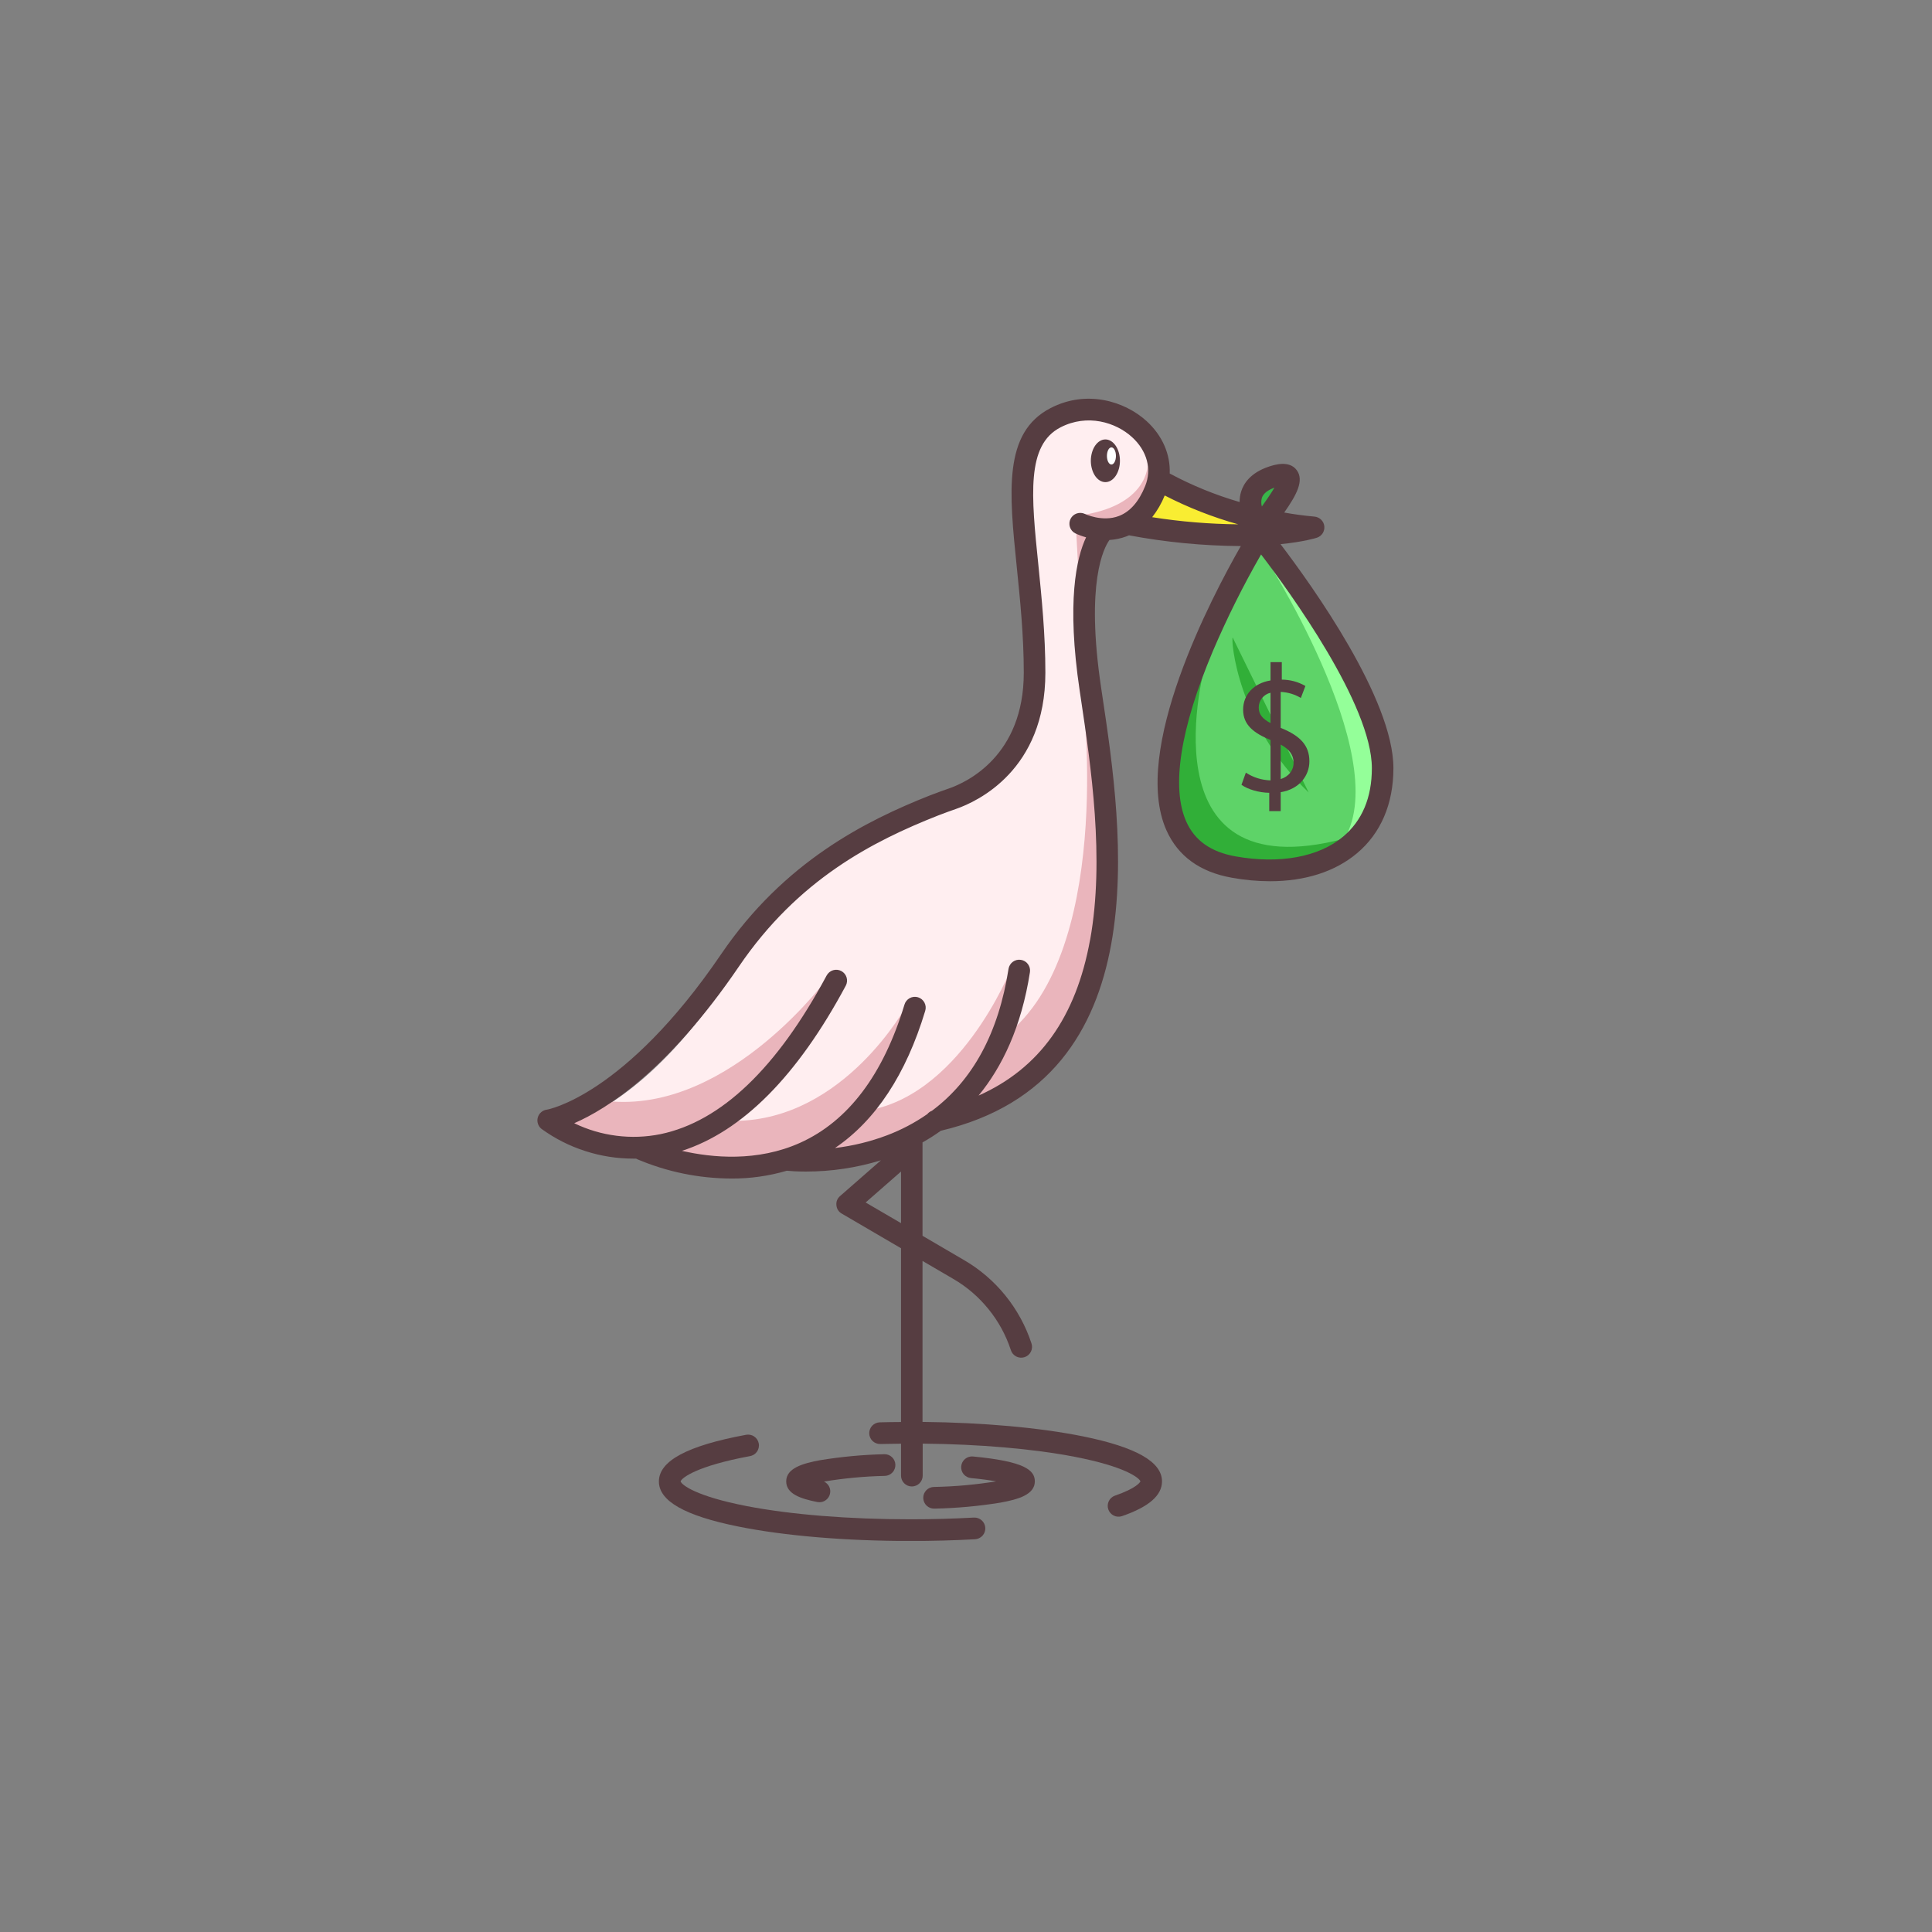 <svg xmlns="http://www.w3.org/2000/svg" xmlns:xlink="http://www.w3.org/1999/xlink" width="500" zoomAndPan="magnify" viewBox="0 0 375 375" height="500" preserveAspectRatio="xMidYMid meet" version="1.0"><rect x="0" y="0" width="375" height="375" fill="#808080" stroke="none"/><defs><clipPath id="id1"><path d="M 104.125 77 L 270.625 77 L 270.625 295 L 104.125 295 Z M 104.125 77 " clip-rule="nonzero"/></clipPath><clipPath id="id2"><path d="M 127 278 L 192 278 L 192 299.086 L 127 299.086 Z M 127 278 " clip-rule="nonzero"/></clipPath></defs><path fill="rgb(97.649%, 92.94%, 19.609%)" d="M 242.262 101.828 C 236.539 100.379 231.062 98.285 225.836 95.539 C 225.809 95.613 225.785 95.688 225.754 95.766 C 225.055 97.602 224.059 99.258 222.766 100.742 C 229.289 101.82 235.859 102.316 242.469 102.23 C 242.398 102.078 242.328 101.953 242.262 101.828 Z M 242.262 101.828 " fill-opacity="1" fill-rule="nonzero"/><path fill="rgb(100%, 93.329%, 94.119%)" d="M 220.031 84.508 C 216.758 81.527 211.039 79.758 205.637 82.539 C 199.203 85.852 198.711 93.684 200.812 107.617 C 201.77 113.984 201.684 120.691 201.93 128.508 C 201.93 128.93 201.93 130.371 201.93 130.77 C 202.172 144.395 195.141 152.938 182 157.418 C 170.387 161.375 153.973 169.875 143.09 187.277 C 129.539 208.93 116.852 215.883 110.59 218.098 C 113.312 219.504 116.191 220.418 119.227 220.848 C 122.262 221.273 125.281 221.184 128.289 220.582 C 140.199 218.102 151.156 207.695 160.863 189.551 C 160.965 189.359 161.102 189.195 161.27 189.055 C 161.441 188.918 161.629 188.816 161.84 188.754 C 162.047 188.691 162.262 188.672 162.48 188.691 C 162.695 188.715 162.902 188.777 163.094 188.879 C 163.285 188.984 163.453 189.121 163.59 189.289 C 163.73 189.461 163.828 189.648 163.895 189.859 C 163.957 190.066 163.977 190.281 163.953 190.5 C 163.934 190.715 163.871 190.922 163.766 191.113 C 154.012 209.316 142.867 220.168 130.621 223.414 C 136.477 224.977 146.238 226.391 155.477 222.227 C 164.926 217.965 171.82 208.859 175.965 195.148 C 176.027 194.938 176.129 194.75 176.266 194.578 C 176.406 194.41 176.57 194.273 176.766 194.168 C 176.957 194.066 177.164 194.004 177.383 193.98 C 177.602 193.957 177.816 193.98 178.023 194.043 C 178.234 194.105 178.426 194.207 178.594 194.348 C 178.766 194.484 178.902 194.652 179.004 194.844 C 179.109 195.039 179.172 195.242 179.191 195.461 C 179.215 195.68 179.195 195.895 179.129 196.105 C 175.191 209.125 168.828 218.312 160.203 223.473 C 164.355 223.152 168.387 222.266 172.289 220.816 C 175.141 219.734 177.816 218.324 180.316 216.578 C 180.52 216.312 180.777 216.125 181.094 216.016 C 189.188 210.012 194.258 200.664 196.207 188.102 C 196.238 187.883 196.312 187.684 196.426 187.496 C 196.539 187.309 196.684 187.152 196.859 187.023 C 197.035 186.895 197.23 186.801 197.441 186.75 C 197.656 186.699 197.867 186.688 198.086 186.723 C 198.301 186.758 198.504 186.828 198.688 186.941 C 198.875 187.055 199.035 187.199 199.164 187.379 C 199.293 187.555 199.383 187.746 199.434 187.961 C 199.488 188.172 199.496 188.387 199.461 188.602 C 197.652 200.18 193.406 208.223 188.324 213.816 C 201.383 208.719 209.168 198.434 212.031 182.504 C 214.895 166.574 212.199 148.676 210.223 135.551 L 209.996 134.031 C 207.281 115.934 209.543 107.609 211.426 104 C 210.539 103.789 209.684 103.484 208.863 103.094 C 208.668 102.996 208.5 102.863 208.359 102.695 C 208.215 102.531 208.109 102.344 208.043 102.137 C 207.973 101.93 207.949 101.719 207.965 101.5 C 207.98 101.281 208.035 101.074 208.137 100.879 C 208.234 100.684 208.367 100.516 208.531 100.375 C 208.695 100.23 208.883 100.125 209.09 100.055 C 209.297 99.988 209.512 99.961 209.727 99.977 C 209.945 99.992 210.152 100.051 210.348 100.148 C 210.406 100.176 213.918 101.871 217.324 100.574 C 219.586 99.703 221.395 97.664 222.676 94.5 C 224.098 91.051 223.098 87.305 220.031 84.508 Z M 220.031 84.508 " fill-opacity="1" fill-rule="nonzero"/><path fill="rgb(36.859%, 82.75%, 40.779%)" d="M 229.844 159.664 C 231.562 163.5 234.82 165.797 239.762 166.672 C 248.434 168.215 256.164 166.785 260.98 162.75 C 264.777 159.582 266.707 154.973 266.707 149.105 C 266.707 136.355 249.863 113.484 244.719 106.805 C 239.996 114.945 223.438 145.355 229.844 159.664 Z M 229.844 159.664 " fill-opacity="1" fill-rule="nonzero"/><path fill="rgb(22.35%, 70.979%, 29.019%)" d="M 244.926 99.062 L 245.324 98.512 C 245.961 97.633 247.656 95.289 248.273 93.898 C 248.059 93.949 247.789 94.027 247.469 94.137 C 245.812 94.691 244.812 95.492 244.492 96.516 C 244.281 97.359 244.332 98.188 244.641 99 Z M 244.926 99.062 " fill-opacity="1" fill-rule="nonzero"/><path fill="rgb(58.04%, 100%, 59.999%)" d="M 260.98 162.75 C 264.777 159.582 266.707 154.973 266.707 149.105 C 266.707 136.355 249.863 113.484 244.719 106.805 C 244.719 106.805 270.574 146.504 260.98 162.75 Z M 260.98 162.75 " fill-opacity="1" fill-rule="nonzero"/><path fill="rgb(19.22%, 68.629%, 21.959%)" d="M 234.055 128.52 C 229.613 139.578 226.391 151.965 229.844 159.68 C 231.562 163.516 234.82 165.809 239.762 166.688 C 248.434 168.23 256.164 166.801 260.98 162.766 C 221.379 173.266 233.961 128.84 234.055 128.52 Z M 234.055 128.52 " fill-opacity="1" fill-rule="nonzero"/><path fill="rgb(19.22%, 68.629%, 21.959%)" d="M 239.262 123.738 C 238.91 124.191 240.133 140.52 254.008 153.816 Z M 239.262 123.738 " fill-opacity="1" fill-rule="nonzero"/><path fill="rgb(91.759%, 70.979%, 73.729%)" d="M 188.332 213.816 C 201.391 208.719 209.176 198.434 212.039 182.504 C 214.902 166.574 212.207 148.676 210.23 135.551 C 210.23 135.551 216.391 186.363 194.082 201.789 " fill-opacity="1" fill-rule="nonzero"/><path fill="rgb(91.759%, 70.979%, 73.729%)" d="M 196.215 188.102 C 196.215 188.102 186.055 213.777 166.957 215.738 L 160.195 223.473 C 160.195 223.473 170.656 222.719 179.199 219.262 C 187.742 215.809 197.082 196.719 196.215 188.102 Z M 196.215 188.102 " fill-opacity="1" fill-rule="nonzero"/><path fill="rgb(91.759%, 70.979%, 73.729%)" d="M 175.969 195.148 C 175.969 195.148 163.93 217.426 142.598 217.566 L 129.098 223.473 C 129.098 223.473 144.91 232.668 158.148 222.758 C 171.387 212.844 178.199 201.812 175.969 195.148 Z M 175.969 195.148 " fill-opacity="1" fill-rule="nonzero"/><path fill="rgb(91.759%, 70.979%, 73.729%)" d="M 160.863 189.551 C 160.863 189.551 142.082 215.387 118.969 213.816 L 109.391 217.566 C 109.391 217.566 121.777 227.52 138.617 218.215 C 155.457 208.906 162.32 190.332 162.32 190.332 " fill-opacity="1" fill-rule="nonzero"/><path fill="rgb(91.759%, 70.979%, 73.729%)" d="M 222.766 90.164 C 222.766 90.164 222.965 98.375 209.035 100.117 C 209.035 100.102 224.203 107.707 222.766 90.164 Z M 222.766 90.164 " fill-opacity="1" fill-rule="nonzero"/><path fill="rgb(91.759%, 70.979%, 73.729%)" d="M 208.883 103.113 L 209.328 111.047 L 213.285 103.113 Z M 208.883 103.113 " fill-opacity="1" fill-rule="nonzero"/><path fill="rgb(33.73%, 23.92%, 25.49%)" d="M 217.379 89.438 C 217.379 89.988 217.309 90.516 217.164 91.023 C 217.02 91.531 216.816 91.98 216.551 92.371 C 216.285 92.758 215.98 93.059 215.637 93.27 C 215.289 93.477 214.93 93.582 214.555 93.582 C 214.18 93.582 213.82 93.477 213.477 93.27 C 213.129 93.059 212.824 92.758 212.559 92.371 C 212.293 91.98 212.09 91.531 211.949 91.023 C 211.805 90.516 211.73 89.988 211.73 89.438 C 211.73 88.891 211.805 88.359 211.949 87.852 C 212.09 87.344 212.293 86.898 212.559 86.508 C 212.824 86.121 213.129 85.82 213.477 85.609 C 213.82 85.398 214.18 85.293 214.555 85.293 C 214.93 85.293 215.289 85.398 215.637 85.609 C 215.98 85.82 216.285 86.121 216.551 86.508 C 216.816 86.898 217.02 87.344 217.164 87.852 C 217.309 88.359 217.379 88.891 217.379 89.438 Z M 217.379 89.438 " fill-opacity="1" fill-rule="nonzero"/><g clip-path="url(#id1)"><path fill="rgb(33.73%, 23.92%, 25.49%)" d="M 248.551 105.621 C 253.051 105.172 255.383 104.441 255.598 104.375 C 255.832 104.301 256.043 104.188 256.234 104.043 C 256.43 103.895 256.59 103.719 256.723 103.516 C 256.855 103.312 256.949 103.09 257.004 102.855 C 257.062 102.621 257.074 102.379 257.051 102.141 C 257.023 101.898 256.957 101.668 256.852 101.449 C 256.742 101.23 256.605 101.039 256.43 100.867 C 256.258 100.699 256.062 100.562 255.84 100.461 C 255.621 100.359 255.391 100.297 255.148 100.273 C 253.098 100.086 251.129 99.824 249.266 99.484 C 251.664 96.059 253.172 93.266 251.699 91.262 C 250.23 89.258 247.266 90.25 246.27 90.574 C 242.699 91.773 241.383 93.867 240.906 95.41 C 240.699 96.074 240.602 96.754 240.609 97.445 C 235.895 96.074 231.367 94.227 227.039 91.906 C 227.195 88.215 225.633 84.547 222.551 81.734 C 218.32 77.875 210.922 75.586 203.918 79.207 C 194.684 83.961 195.867 95.492 197.359 110.109 C 197.988 116.289 198.715 123.293 198.715 130.574 C 198.715 146.715 187.637 151.84 184.238 153.023 C 183.215 153.383 181.871 153.855 180.527 154.379 C 168.059 159.305 152.184 167.254 139.965 185.215 C 121.246 212.723 106.25 215.387 106.117 215.387 C 105.703 215.445 105.336 215.613 105.023 215.891 C 104.707 216.168 104.492 216.512 104.383 216.914 C 104.273 217.32 104.281 217.723 104.414 218.121 C 104.543 218.523 104.773 218.852 105.102 219.113 C 107.695 220.988 110.512 222.422 113.559 223.406 C 116.602 224.391 119.727 224.887 122.926 224.887 L 123.465 224.887 C 123.535 224.934 123.613 224.973 123.691 225.008 C 129.527 227.473 135.617 228.723 141.953 228.754 C 145.617 228.773 149.203 228.266 152.719 227.238 C 153.371 227.305 154.645 227.398 156.387 227.398 C 161.363 227.398 166.23 226.672 170.988 225.215 L 163.055 232.156 C 162.516 232.629 162.277 233.227 162.348 233.941 C 162.418 234.656 162.762 235.195 163.383 235.559 L 174.887 242.285 L 174.887 276.012 C 173.508 276.012 172.129 276.043 170.77 276.074 C 170.492 276.082 170.223 276.141 169.969 276.254 C 169.715 276.367 169.488 276.527 169.297 276.727 C 169.105 276.93 168.957 277.16 168.859 277.422 C 168.758 277.684 168.711 277.953 168.719 278.23 C 168.727 278.512 168.785 278.777 168.898 279.031 C 169.012 279.289 169.168 279.512 169.371 279.703 C 169.574 279.895 169.805 280.043 170.066 280.141 C 170.324 280.242 170.594 280.289 170.875 280.281 C 172.199 280.25 173.543 280.234 174.887 280.219 L 174.887 286.418 C 174.887 286.695 174.941 286.965 175.047 287.223 C 175.152 287.48 175.305 287.707 175.504 287.906 C 175.699 288.102 175.93 288.254 176.188 288.363 C 176.445 288.469 176.711 288.52 176.992 288.523 C 177.27 288.52 177.539 288.469 177.797 288.359 C 178.055 288.254 178.281 288.102 178.477 287.906 C 178.676 287.707 178.828 287.48 178.934 287.223 C 179.043 286.965 179.094 286.695 179.094 286.418 L 179.094 280.207 C 190.16 280.312 200.559 281.215 208.594 282.762 C 218.379 284.652 221.129 286.855 221.359 287.531 C 221.281 287.703 220.613 288.859 216.383 290.312 C 216.125 290.406 215.895 290.547 215.691 290.734 C 215.488 290.918 215.328 291.133 215.211 291.383 C 215.094 291.629 215.027 291.891 215.008 292.164 C 214.992 292.438 215.031 292.707 215.117 292.965 C 215.207 293.227 215.34 293.461 215.523 293.668 C 215.703 293.875 215.914 294.039 216.16 294.164 C 216.402 294.289 216.664 294.363 216.938 294.383 C 217.211 294.406 217.48 294.375 217.742 294.293 C 222.992 292.484 225.543 290.273 225.543 287.535 C 225.543 283.742 220.516 280.883 210.164 278.789 C 201.762 277.094 190.793 276.113 179.059 275.992 L 179.059 244.746 L 185.031 248.234 C 187.672 249.773 189.953 251.734 191.875 254.109 C 193.801 256.488 195.242 259.129 196.199 262.031 C 196.281 262.305 196.414 262.547 196.594 262.766 C 196.777 262.984 196.992 263.16 197.242 263.289 C 197.496 263.422 197.762 263.496 198.047 263.52 C 198.328 263.543 198.605 263.508 198.871 263.422 C 199.141 263.332 199.383 263.195 199.598 263.008 C 199.812 262.82 199.98 262.602 200.105 262.348 C 200.23 262.094 200.301 261.824 200.316 261.539 C 200.332 261.258 200.289 260.98 200.195 260.715 C 199.641 259.035 198.941 257.414 198.09 255.863 C 197.242 254.309 196.262 252.844 195.148 251.465 C 194.035 250.09 192.809 248.824 191.465 247.672 C 190.121 246.516 188.684 245.492 187.156 244.602 L 179.059 239.867 L 179.059 221.742 C 180.285 221.055 181.469 220.301 182.609 219.48 C 225.105 209.477 217.867 161.062 213.953 134.996 L 213.727 133.48 C 210.672 113.02 214.27 106.297 215.348 104.809 C 216.48 104.742 217.574 104.508 218.637 104.113 C 218.805 104.047 218.965 103.98 219.133 103.906 C 226.262 105.242 233.449 105.938 240.699 105.992 L 240.84 105.992 C 235.188 115.875 219.488 145.711 226.418 161.191 C 228.652 166.168 232.918 169.27 239.086 170.363 C 241.539 170.812 244.012 171.039 246.504 171.047 C 253.293 171.047 259.129 169.203 263.391 165.617 C 268.016 161.742 270.461 156.027 270.461 149.098 C 270.461 135.711 254.699 113.699 248.551 105.621 Z M 244.93 96.645 C 245.188 95.824 246.012 95.148 247.371 94.652 C 246.617 95.949 245.453 97.566 244.957 98.27 C 244.945 98.285 244.938 98.301 244.926 98.316 C 244.777 97.758 244.777 97.203 244.926 96.645 Z M 168.02 233.402 L 174.887 227.395 L 174.887 237.41 Z M 211.582 182.422 C 208.867 197.422 201.77 207.383 189.938 212.652 C 194.504 207.09 198.254 199.375 199.914 188.676 C 199.953 188.402 199.938 188.129 199.871 187.863 C 199.801 187.594 199.684 187.352 199.52 187.129 C 199.355 186.906 199.156 186.723 198.918 186.582 C 198.68 186.438 198.426 186.348 198.152 186.305 C 197.879 186.262 197.609 186.273 197.34 186.336 C 197.07 186.402 196.824 186.516 196.602 186.676 C 196.375 186.84 196.191 187.035 196.047 187.273 C 195.898 187.508 195.805 187.762 195.758 188.031 C 193.836 200.434 188.844 209.668 180.887 215.602 C 180.523 215.738 180.223 215.957 179.98 216.254 C 177.547 217.945 174.945 219.312 172.172 220.363 C 168.906 221.594 165.539 222.414 162.074 222.828 C 169.977 217.457 175.852 208.547 179.574 196.238 C 179.66 195.969 179.695 195.695 179.672 195.414 C 179.648 195.129 179.57 194.863 179.441 194.613 C 179.309 194.363 179.133 194.145 178.918 193.965 C 178.699 193.785 178.453 193.652 178.184 193.57 C 177.914 193.488 177.637 193.465 177.355 193.492 C 177.074 193.523 176.809 193.605 176.559 193.742 C 176.312 193.879 176.102 194.059 175.926 194.281 C 175.75 194.504 175.625 194.75 175.547 195.023 C 171.441 208.594 164.637 217.609 155.316 221.812 C 146.996 225.559 138.242 224.723 132.359 223.379 C 144.09 219.602 154.777 208.844 164.164 191.324 C 164.297 191.082 164.375 190.816 164.402 190.539 C 164.43 190.262 164.402 189.992 164.324 189.723 C 164.242 189.457 164.113 189.215 163.938 189 C 163.762 188.785 163.547 188.609 163.301 188.477 C 163.055 188.348 162.793 188.266 162.516 188.238 C 162.238 188.211 161.969 188.238 161.699 188.32 C 161.434 188.398 161.191 188.527 160.977 188.707 C 160.762 188.883 160.586 189.094 160.453 189.34 C 150.816 207.324 139.969 217.684 128.219 220.133 C 125.383 220.707 122.531 220.812 119.664 220.449 C 116.793 220.086 114.055 219.273 111.453 218.016 C 117.785 215.273 129.699 207.766 143.43 187.586 C 154.934 170.672 169.414 163.289 182.059 158.297 C 183.332 157.797 184.629 157.34 185.609 156.996 C 189.68 155.578 202.906 149.488 202.906 130.574 C 202.906 123.082 202.176 115.961 201.547 109.68 C 200.164 96.156 199.168 86.387 205.852 82.945 C 211.059 80.266 216.574 81.965 219.727 84.844 C 222.648 87.508 223.605 91.062 222.277 94.344 C 221.059 97.375 219.344 99.32 217.188 100.152 C 213.969 101.387 210.605 99.762 210.578 99.754 C 210.332 99.637 210.07 99.57 209.797 99.555 C 209.52 99.539 209.254 99.574 208.992 99.664 C 208.734 99.75 208.5 99.887 208.293 100.066 C 208.086 100.246 207.918 100.461 207.797 100.707 C 207.672 100.949 207.598 101.211 207.578 101.484 C 207.555 101.758 207.586 102.027 207.668 102.289 C 207.75 102.551 207.879 102.789 208.055 103 C 208.23 103.211 208.441 103.379 208.684 103.508 C 209.367 103.832 210.078 104.094 210.809 104.293 C 208.941 108.262 206.988 116.77 209.57 134.09 L 209.797 135.609 C 211.75 148.711 214.438 166.641 211.594 182.422 Z M 223.637 100.387 C 224.645 99.098 225.457 97.691 226.07 96.172 C 230.633 98.52 235.387 100.387 240.332 101.77 C 234.73 101.719 229.168 101.258 223.637 100.387 Z M 260.684 162.402 C 255.98 166.352 248.379 167.746 239.84 166.227 C 235.047 165.375 231.91 163.168 230.258 159.48 C 227.297 152.863 229.078 141.426 235.406 126.402 C 238.16 119.957 241.285 113.695 244.773 107.617 C 250.324 114.883 266.277 136.812 266.277 149.105 C 266.277 154.832 264.383 159.309 260.684 162.402 Z M 260.684 162.402 " fill-opacity="1" fill-rule="nonzero"/></g><path fill="rgb(33.73%, 23.92%, 25.49%)" d="M 248.691 141.324 L 248.582 141.277 L 248.582 134.297 C 249.984 134.367 251.289 134.758 252.496 135.473 L 253.379 133.148 C 251.957 132.336 250.43 131.926 248.797 131.914 L 248.797 128.52 L 246.609 128.52 L 246.609 132.074 C 243.367 132.605 241.289 134.828 241.289 137.754 C 241.289 140.68 243.309 142.277 246.609 143.637 L 246.609 151.473 C 244.875 151.414 243.277 150.914 241.82 149.969 L 240.969 152.332 C 242.203 153.215 244.32 153.848 246.359 153.883 L 246.359 157.445 L 248.582 157.445 L 248.582 153.766 C 252.203 153.168 254.152 150.562 254.152 147.773 C 254.152 144.641 252.32 142.809 248.691 141.324 Z M 244.32 137.305 C 244.32 136.973 244.379 136.652 244.488 136.34 C 244.602 136.027 244.758 135.742 244.969 135.484 C 245.176 135.227 245.422 135.008 245.703 134.836 C 245.984 134.66 246.285 134.535 246.609 134.465 L 246.609 140.348 C 245.012 139.504 244.32 138.648 244.32 137.305 Z M 248.582 151.223 L 248.582 144.523 C 250.227 145.426 251.086 146.492 251.086 148.023 C 251.086 149.559 250.125 150.727 248.582 151.223 Z M 248.582 151.223 " fill-opacity="1" fill-rule="nonzero"/><path fill="rgb(33.73%, 23.92%, 25.49%)" d="M 173.793 284.293 C 173.785 284.012 173.723 283.746 173.605 283.492 C 173.492 283.234 173.332 283.016 173.125 282.824 C 172.922 282.633 172.688 282.488 172.426 282.391 C 172.164 282.293 171.895 282.25 171.617 282.262 C 167.438 282.363 163.289 282.75 159.164 283.426 C 155.758 284.055 152.602 284.988 152.602 287.535 C 152.602 289.996 155.496 290.914 158.621 291.539 C 158.758 291.566 158.898 291.578 159.039 291.578 C 159.277 291.582 159.512 291.543 159.738 291.465 C 159.965 291.387 160.172 291.273 160.359 291.121 C 160.547 290.973 160.703 290.797 160.832 290.594 C 160.961 290.391 161.051 290.172 161.102 289.938 C 161.156 289.707 161.168 289.469 161.141 289.23 C 161.113 288.992 161.047 288.766 160.941 288.551 C 160.836 288.336 160.695 288.145 160.523 287.977 C 160.355 287.809 160.16 287.672 159.941 287.57 C 163.859 286.922 167.805 286.555 171.773 286.469 C 172.051 286.457 172.316 286.391 172.57 286.277 C 172.824 286.16 173.043 286 173.23 285.797 C 173.422 285.594 173.562 285.359 173.66 285.098 C 173.758 284.84 173.801 284.57 173.793 284.293 Z M 173.793 284.293 " fill-opacity="1" fill-rule="nonzero"/><path fill="rgb(33.73%, 23.92%, 25.49%)" d="M 188.867 282.703 C 188.59 282.676 188.316 282.703 188.051 282.785 C 187.781 282.867 187.543 282.996 187.324 283.176 C 187.109 283.352 186.938 283.566 186.805 283.812 C 186.676 284.059 186.598 284.32 186.57 284.598 C 186.543 284.875 186.57 285.148 186.652 285.418 C 186.734 285.684 186.867 285.926 187.043 286.141 C 187.223 286.355 187.434 286.527 187.68 286.656 C 187.93 286.789 188.191 286.867 188.469 286.895 C 190.492 287.082 192.09 287.309 193.355 287.531 C 189.352 288.18 185.324 288.543 181.27 288.617 C 180.992 288.621 180.727 288.68 180.469 288.789 C 180.215 288.902 179.988 289.055 179.793 289.258 C 179.602 289.457 179.453 289.688 179.348 289.945 C 179.246 290.203 179.199 290.473 179.203 290.75 C 179.207 291.031 179.262 291.297 179.375 291.555 C 179.484 291.809 179.641 292.035 179.84 292.23 C 180.039 292.422 180.27 292.57 180.527 292.676 C 180.785 292.777 181.055 292.828 181.332 292.824 L 181.402 292.824 C 185.68 292.734 189.93 292.348 194.156 291.664 C 197.641 291.035 200.859 290.102 200.859 287.535 C 200.859 285.324 198.824 283.652 188.867 282.703 Z M 188.867 282.703 " fill-opacity="1" fill-rule="nonzero"/><g clip-path="url(#id2)"><path fill="rgb(33.73%, 23.92%, 25.49%)" d="M 189.008 294.562 C 185.027 294.781 180.895 294.895 176.734 294.895 C 164.793 294.895 153.477 293.992 144.875 292.32 C 135.074 290.414 132.324 288.227 132.102 287.535 C 132.332 286.844 135.211 284.555 145.52 282.641 C 145.801 282.598 146.062 282.5 146.309 282.352 C 146.551 282.203 146.754 282.012 146.918 281.781 C 147.086 281.547 147.199 281.293 147.258 281.016 C 147.32 280.738 147.328 280.457 147.273 280.176 C 147.223 279.898 147.117 279.637 146.961 279.398 C 146.805 279.164 146.605 278.965 146.371 278.809 C 146.133 278.648 145.875 278.543 145.594 278.492 C 145.312 278.438 145.035 278.445 144.754 278.504 C 133.402 280.609 127.891 283.562 127.891 287.555 C 127.891 291.344 132.922 294.203 143.273 296.293 C 152.234 298.105 164.121 299.105 176.75 299.105 C 180.988 299.105 185.199 298.992 189.262 298.766 C 189.539 298.75 189.805 298.68 190.055 298.559 C 190.309 298.438 190.527 298.273 190.711 298.066 C 190.898 297.859 191.039 297.621 191.129 297.359 C 191.223 297.094 191.262 296.824 191.246 296.547 C 191.23 296.266 191.16 296 191.039 295.75 C 190.918 295.5 190.754 295.281 190.547 295.094 C 190.336 294.906 190.102 294.77 189.84 294.676 C 189.574 294.586 189.305 294.547 189.023 294.562 Z M 189.008 294.562 " fill-opacity="1" fill-rule="nonzero"/></g><path fill="rgb(100%, 100%, 100%)" d="M 216.602 88.496 C 216.602 88.719 216.578 88.93 216.535 89.137 C 216.488 89.34 216.426 89.52 216.344 89.676 C 216.262 89.832 216.168 89.953 216.062 90.035 C 215.953 90.121 215.844 90.164 215.727 90.164 C 215.613 90.164 215.5 90.121 215.395 90.035 C 215.285 89.953 215.191 89.832 215.109 89.676 C 215.027 89.52 214.965 89.34 214.922 89.137 C 214.875 88.93 214.855 88.719 214.855 88.496 C 214.855 88.277 214.875 88.066 214.922 87.859 C 214.965 87.656 215.027 87.477 215.109 87.32 C 215.191 87.164 215.285 87.043 215.395 86.961 C 215.5 86.875 215.613 86.832 215.727 86.832 C 215.844 86.832 215.953 86.875 216.062 86.961 C 216.168 87.043 216.262 87.164 216.344 87.32 C 216.426 87.477 216.488 87.656 216.535 87.859 C 216.578 88.066 216.602 88.277 216.602 88.496 Z M 216.602 88.496 " fill-opacity="1" fill-rule="nonzero"/></svg>